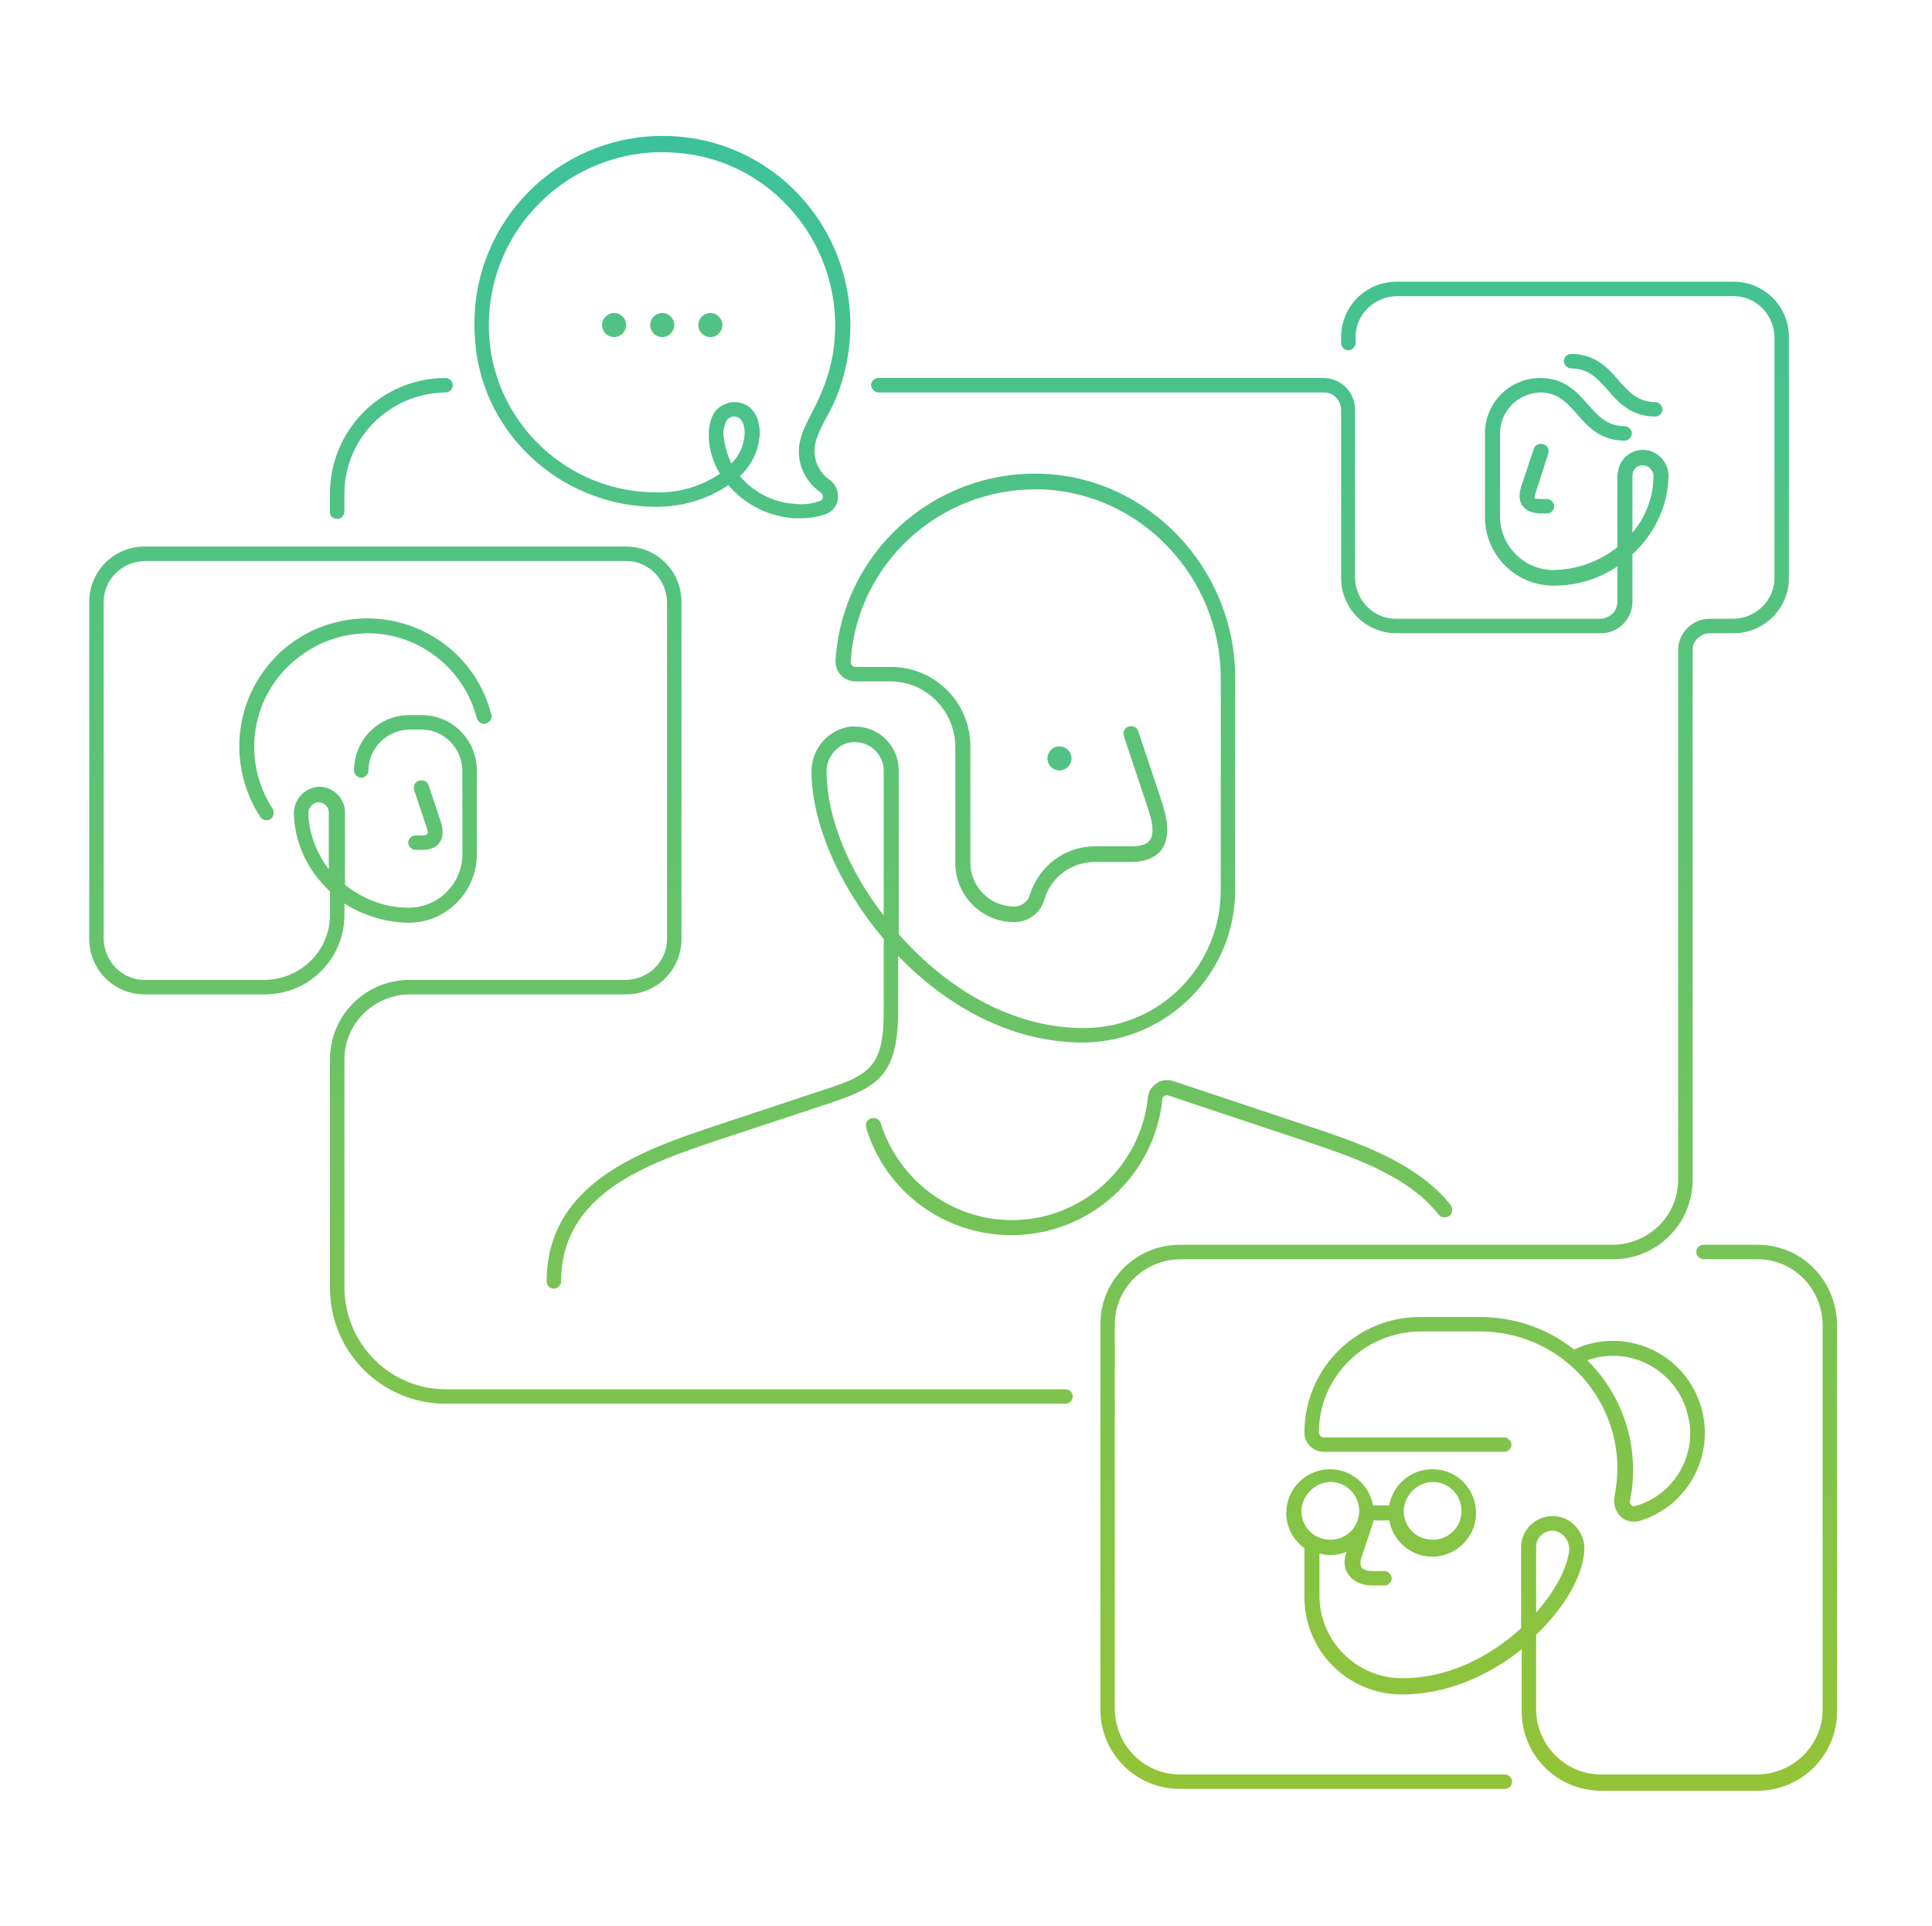 <svg width="321" height="320" viewBox="0 0 321 320" fill="none" xmlns="http://www.w3.org/2000/svg">
<path d="M177.027 230.8H74.027C64.827 230.8 57.327 223.3 57.227 214V176C57.227 170.1 62.027 165.3 68.027 165.2H104.027C109.127 165.2 113.227 161.1 113.227 156V100C113.227 94.9 109.127 90.8 104.027 90.8H24.027C18.927 90.8 14.827 94.9 14.827 100V156C14.827 161.1 18.927 165.2 24.027 165.2H44.027C51.327 165.2 57.227 159.3 57.227 152V150.1C60.327 152.1 64.027 153.2 67.727 153.3C74.027 153.4 79.127 148.3 79.227 142.1V128C79.227 122.9 75.127 118.8 70.027 118.8H68.027C62.927 118.8 58.827 122.9 58.827 128C58.827 128.7 59.427 129.2 60.027 129.2C60.627 129.2 61.227 128.6 61.227 128C61.227 124.3 64.227 121.3 68.027 121.2H70.027C73.727 121.2 76.727 124.2 76.827 128V141.9C76.827 146.8 72.827 150.8 67.927 150.8H67.827C64.027 150.8 60.327 149.4 57.327 147V135C57.327 132.7 55.427 130.7 53.027 130.7C52.827 130.7 52.527 130.7 52.327 130.8C50.327 131.2 48.827 133 48.827 135.1C48.927 139.7 50.827 144 54.027 147.3C54.327 147.6 54.527 147.8 54.827 148.1V152C54.827 157.9 50.027 162.7 44.027 162.8H24.027C20.327 162.8 17.327 159.8 17.227 156V100C17.227 96.3 20.227 93.3 24.027 93.2H104.027C107.727 93.2 110.727 96.2 110.827 100V156C110.827 159.7 107.827 162.7 104.027 162.8H68.027C60.727 162.8 54.827 168.7 54.827 176V214C54.827 224.6 63.427 233.2 74.027 233.2H177.027C177.727 233.2 178.227 232.6 178.227 232C178.227 231.4 177.727 230.8 177.027 230.8ZM51.227 135.1C51.227 134.3 51.827 133.5 52.627 133.3C52.727 133.3 52.827 133.3 52.927 133.3C53.327 133.3 53.727 133.4 54.027 133.7C54.427 134 54.627 134.5 54.627 135V144.4C52.627 141.8 51.327 138.5 51.227 135.1Z" fill="url(#paint0_linear_4_223)"/>
<path d="M70.027 138.8H69.027C68.327 138.8 67.827 139.4 67.827 140C67.827 140.6 68.427 141.2 69.027 141.2H70.027C71.127 141.2 72.327 141 73.027 140C73.727 139 73.627 137.6 73.227 136.5L71.227 130.5C71.027 129.8 70.327 129.5 69.627 129.7C68.927 129.9 68.627 130.6 68.827 131.3L70.827 137.3C71.127 138.2 71.127 138.3 71.027 138.5C70.827 138.8 70.227 138.8 70.027 138.8Z" fill="url(#paint1_linear_4_223)"/>
<path d="M168.027 205.2C181.027 205.2 191.827 195.4 193.127 182.6C193.127 182.4 193.227 182.2 193.427 182.1C193.627 182 193.827 181.9 194.127 182L216.327 189.4C224.127 192 233.927 195.2 239.027 201.8C239.427 202.3 240.227 202.4 240.827 202C241.327 201.6 241.427 200.8 241.027 200.2C235.427 193.1 225.327 189.7 217.127 187L194.927 179.6C194.027 179.3 192.927 179.4 192.127 180C191.327 180.5 190.827 181.4 190.727 182.3C189.527 193.9 179.727 202.7 168.127 202.7C158.127 202.7 149.327 196.1 146.327 186.6C146.127 185.9 145.427 185.6 144.727 185.8C144.027 186 143.727 186.7 143.927 187.4C147.127 198 156.927 205.2 168.027 205.2Z" fill="url(#paint2_linear_4_223)"/>
<path d="M134.927 181.7C133.927 182 132.827 182.4 131.627 182.8L118.927 187C107.027 191 90.827 196.4 90.827 212.9C90.827 213.6 91.427 214.1 92.027 214.1C92.627 214.1 93.227 213.5 93.227 212.9C93.227 198.1 107.927 193.2 119.627 189.3L132.327 185.1C133.527 184.7 134.527 184.4 135.627 184C145.227 180.9 149.227 179.6 149.227 167.9V158.8C157.227 167.1 167.927 173.2 179.927 173.2H180.127C194.027 173 205.227 161.7 205.227 147.8V112.6C205.227 94.4 190.727 79.2 172.927 78.7C155.027 78.2 139.927 91.9 138.827 109.7C138.727 111.5 140.027 113 141.827 113.2C141.927 113.2 141.927 113.2 142.027 113.2H147.927C153.827 113.2 158.627 118 158.727 124V143.4C158.727 148.8 163.127 153.2 168.527 153.2C170.827 153.2 172.927 151.7 173.527 149.4C174.627 145.7 178.027 143.2 181.927 143.2H187.927C190.327 143.2 192.027 142.5 193.027 141.1C194.227 139.4 194.227 137 193.127 133.5L189.127 121.5C188.927 120.8 188.227 120.5 187.527 120.7C186.827 120.9 186.527 121.6 186.727 122.3L190.727 134.3C191.627 136.9 191.727 138.7 191.027 139.6C190.527 140.3 189.527 140.6 187.927 140.6H181.927C176.927 140.6 172.627 143.9 171.127 148.6C170.827 149.8 169.727 150.6 168.527 150.6C164.427 150.6 161.227 147.3 161.227 143.3V124C161.227 116.7 155.327 110.8 148.027 110.8H142.127C141.727 110.8 141.327 110.5 141.327 110C142.327 93.8 155.827 81.3 172.027 81.3C172.327 81.3 172.627 81.3 172.927 81.3C189.427 81.8 202.827 95.8 202.827 112.7V147.9C202.827 160.4 192.827 170.7 180.227 170.8H180.027C169.527 170.8 158.927 165.6 150.227 156.2C149.927 155.9 149.627 155.5 149.327 155.2V128C149.327 124 146.127 120.7 142.027 120.7C141.827 120.7 141.527 120.7 141.327 120.7C137.527 121.2 134.727 124.5 134.827 128.4C134.927 136.8 139.427 147.3 146.827 156V168C146.827 177.9 144.227 178.7 134.927 181.7ZM137.327 128.4C137.227 125.9 139.027 123.6 141.527 123.3C141.727 123.3 141.827 123.3 142.027 123.3C143.227 123.3 144.327 123.7 145.227 124.5C146.227 125.4 146.827 126.7 146.827 128V152.1C140.927 144.5 137.427 135.8 137.327 128.4Z" fill="url(#paint3_linear_4_223)"/>
<path d="M56.027 86.2C56.727 86.2 57.227 85.6 57.227 85V82C57.227 72.8 64.727 65.3 74.027 65.2C74.727 65.2 75.227 64.6 75.227 64C75.227 63.3 74.627 62.8 74.027 62.8C63.427 62.8 54.827 71.4 54.827 82V85C54.727 85.7 55.327 86.2 56.027 86.2Z" fill="url(#paint4_linear_4_223)"/>
<path d="M146.027 65.2H220.027C221.527 65.2 222.727 66.4 222.827 68V96C222.827 101.1 226.927 105.2 232.027 105.2H266.027C268.927 105.2 271.227 102.8 271.227 100V92.1C271.527 91.8 271.727 91.6 272.027 91.3C275.227 88 277.127 83.7 277.227 79.1C277.227 77 275.727 75.2 273.727 74.8C271.427 74.4 269.227 75.9 268.827 78.3C268.827 78.5 268.727 78.8 268.727 79V90.9C265.727 93.3 262.027 94.6 258.227 94.7H258.127C253.227 94.7 249.227 90.7 249.227 85.8V72C249.227 68.3 252.227 65.3 255.927 65.2C258.827 65.2 260.327 66.9 262.027 68.8C263.827 70.9 265.927 73.2 269.927 73.2C270.627 73.2 271.127 72.6 271.127 72C271.127 71.4 270.527 70.8 269.927 70.8C267.027 70.8 265.527 69.1 263.827 67.2C262.027 65.1 259.927 62.8 255.927 62.8C250.827 62.8 246.727 66.9 246.727 72V85.9C246.727 92.2 251.827 97.3 258.127 97.3H258.227C261.927 97.3 265.627 96.2 268.727 94.1V100C268.727 101.5 267.527 102.7 265.927 102.8H231.927C228.227 102.8 225.227 99.8 225.127 96V68C225.127 65.1 222.727 62.8 219.927 62.8H145.927C145.227 62.8 144.727 63.4 144.727 64C144.827 64.7 145.327 65.2 146.027 65.2ZM271.227 79C271.227 78.5 271.427 78 271.827 77.7C272.127 77.4 272.527 77.3 272.927 77.3C273.927 77.3 274.627 78.1 274.727 79V79.1C274.727 82.5 273.427 85.9 271.227 88.5V79Z" fill="url(#paint5_linear_4_223)"/>
<path d="M257.227 75.4C257.427 74.7 257.127 74 256.427 73.8C255.727 73.6 255.027 73.9 254.827 74.6L252.827 80.6C252.427 81.7 252.227 83.1 253.027 84.1C253.727 85 254.927 85.3 256.027 85.3H257.027C257.727 85.3 258.227 84.7 258.227 84.1C258.227 83.5 257.627 82.9 257.027 82.9H256.027C255.827 82.9 255.127 82.9 255.027 82.8C254.927 82.7 254.927 82.5 255.227 81.6L257.227 75.4Z" fill="url(#paint6_linear_4_223)"/>
<path d="M267.127 64.8C268.927 66.9 271.027 69.2 275.027 69.2C275.727 69.2 276.227 68.6 276.227 68C276.227 67.4 275.627 66.8 275.027 66.8C272.127 66.8 270.627 65.1 268.927 63.2C267.127 61.1 265.027 58.8 261.027 58.8C260.327 58.8 259.827 59.4 259.827 60C259.827 60.6 260.427 61.2 261.027 61.2C263.927 61.2 265.427 62.9 267.127 64.8Z" fill="url(#paint7_linear_4_223)"/>
<path d="M292.027 206.8H283.027C282.327 206.8 281.827 207.4 281.827 208C281.827 208.6 282.427 209.2 283.027 209.2H292.027C297.927 209.2 302.727 214 302.827 220V284C302.827 289.9 298.027 294.7 292.027 294.8H266.027C260.127 294.8 255.327 290 255.227 284.1V271.6C259.927 267.1 263.027 261.8 263.227 257.6C263.427 254.8 261.327 252.2 258.527 251.9C255.627 251.6 253.027 253.7 252.727 256.6C252.727 256.8 252.727 257 252.727 257.1V270.5C247.627 275.2 240.527 278.9 232.727 278.8C225.227 278.7 219.227 272.5 219.227 265.1V258.1C220.727 258.5 222.327 258.4 223.727 257.8C223.227 259.1 223.227 260.6 224.127 261.7C225.027 262.9 226.527 263.4 228.027 263.4H230.027C230.727 263.4 231.227 262.8 231.227 262.2C231.227 261.6 230.627 261 230.027 261H228.027C227.327 261 226.627 260.9 226.227 260.4C225.927 259.9 226.027 259.3 226.227 258.7L228.227 252.7H228.127V252.6H230.827C231.527 256.5 235.227 259.2 239.227 258.5C243.127 257.8 245.827 254.1 245.127 250.1C244.427 246.1 240.727 243.5 236.727 244.2C233.727 244.7 231.327 247.1 230.827 250.1H228.127C227.427 246.2 223.727 243.5 219.727 244.2C215.827 244.9 213.127 248.6 213.827 252.6C214.127 254.5 215.227 256.1 216.727 257.2V265.3C216.727 274.2 223.827 281.4 232.727 281.5C240.227 281.6 247.327 278.4 252.827 274V284.3C252.827 291.6 258.727 297.5 266.027 297.5H292.027C299.327 297.5 305.227 291.6 305.227 284.3V220.3C305.227 212.7 299.327 206.8 292.027 206.8ZM238.027 246.2C240.627 246.2 242.827 248.3 242.827 251C242.827 253.7 240.727 255.8 238.027 255.8C235.327 255.8 233.227 253.7 233.227 251C233.327 248.4 235.427 246.3 238.027 246.2ZM221.027 246.2C223.627 246.2 225.827 248.3 225.827 251C225.827 253.7 223.727 255.8 221.027 255.8C218.327 255.8 216.227 253.7 216.227 251C216.327 248.4 218.427 246.3 221.027 246.2ZM255.227 257C255.227 256.2 255.527 255.5 256.127 255C256.627 254.5 257.327 254.3 257.927 254.3C258.027 254.3 258.127 254.3 258.227 254.3C259.727 254.6 260.727 255.9 260.727 257.4C260.527 260.2 258.527 264.2 255.227 267.9V257Z" fill="url(#paint8_linear_4_223)"/>
<path d="M250.027 294.8H196.027C190.127 294.8 185.327 290 185.227 284V220C185.227 214.1 190.027 209.3 196.027 209.2H268.027C275.327 209.2 281.227 203.3 281.227 196V108C281.227 106.5 282.427 105.3 284.027 105.2H288.027C293.127 105.2 297.227 101.1 297.227 96V56C297.227 50.9 293.127 46.8 288.027 46.8H232.027C226.927 46.8 222.827 50.9 222.827 56V57C222.827 57.7 223.427 58.2 224.027 58.2C224.627 58.2 225.227 57.6 225.227 57V56C225.227 52.3 228.227 49.3 232.027 49.2H288.027C291.727 49.2 294.727 52.2 294.827 56V96C294.827 99.7 291.827 102.7 288.027 102.8H284.027C281.127 102.8 278.827 105.2 278.827 108V196C278.827 201.9 274.027 206.7 268.027 206.8H196.027C188.727 206.8 182.827 212.7 182.827 220V284C182.827 291.3 188.727 297.2 196.027 297.2H250.027C250.727 297.2 251.227 296.6 251.227 296C251.227 295.4 250.727 294.8 250.027 294.8Z" fill="url(#paint9_linear_4_223)"/>
<path d="M269.227 251.9C269.827 252.5 270.627 252.8 271.427 252.8C271.727 252.8 272.027 252.8 272.327 252.7C280.427 250.3 285.027 241.8 282.627 233.7C280.227 225.6 271.727 221 263.627 223.4C262.927 223.6 262.227 223.9 261.527 224.2C257.127 220.7 251.627 218.8 245.927 218.8H235.927C225.327 218.8 216.727 227.4 216.727 238C216.727 239.8 218.227 241.2 219.927 241.2H249.927C250.627 241.2 251.127 240.6 251.127 240C251.127 239.4 250.527 238.8 249.927 238.8H219.927C219.527 238.8 219.227 238.5 219.127 238C219.127 228.8 226.627 221.3 235.927 221.2H245.927C258.527 221.2 268.727 231.4 268.727 244C268.727 245.6 268.527 247.2 268.227 248.8C268.027 249.9 268.427 251.1 269.227 251.9ZM263.727 226C270.327 223.6 277.627 227.1 280.027 233.7C280.327 234.6 280.527 235.5 280.727 236.4C281.527 242.6 277.727 248.5 271.727 250.2C271.427 250.3 271.227 250.2 271.027 250C270.827 249.8 270.727 249.5 270.827 249.3C272.527 240.9 269.927 232.1 263.727 226Z" fill="url(#paint10_linear_4_223)"/>
<path d="M61.027 105.2C69.627 105.2 77.027 111 79.227 119.3C79.427 120 80.127 120.4 80.727 120.2C81.427 120 81.827 119.3 81.627 118.7C78.727 107.3 67.127 100.5 55.727 103.4C44.327 106.3 37.527 117.9 40.427 129.3C41.027 131.6 41.927 133.7 43.227 135.7C43.627 136.3 44.427 136.4 44.927 136.1C45.427 135.8 45.627 134.9 45.327 134.4C39.627 125.7 42.027 114.1 50.727 108.4C53.827 106.3 57.327 105.3 61.027 105.2Z" fill="url(#paint11_linear_4_223)"/>
<path d="M109.027 84.2C113.327 84.2 117.427 83 121.027 80.6C123.727 83.8 127.627 85.8 131.927 86.1C132.327 86.1 132.727 86.1 133.027 86.1C134.427 86.1 135.827 85.9 137.227 85.4C138.327 85 139.127 84 139.227 82.8C139.327 81.6 138.827 80.4 137.827 79.7C136.227 78.6 135.327 76.8 135.327 74.9C135.327 73.2 136.127 71.6 137.227 69.5C139.027 66.4 140.227 63 140.827 59.4C142.327 50.7 140.127 41.7 134.727 34.7C129.427 27.8 121.427 23.4 112.827 22.7C95.627 21.2 80.427 33.9 78.927 51.1C78.727 53.8 78.827 56.4 79.227 59.1C81.527 73.5 94.327 84.2 109.027 84.2ZM121.527 77C120.927 75.8 120.527 74.5 120.327 73.1C120.027 71.9 120.227 70.7 120.827 69.7C121.127 69.4 121.527 69.2 121.927 69.2C123.427 69.2 123.727 70.9 123.727 72C123.627 73.9 122.927 75.6 121.527 77ZM88.927 34.5C94.927 28 103.727 24.6 112.527 25.4C120.527 26 127.827 30 132.727 36.4C137.727 42.9 139.727 51.1 138.327 59.1C137.727 62.4 136.527 65.5 134.927 68.5C133.727 70.8 132.727 72.8 132.727 75C132.727 77.7 134.127 80.3 136.327 81.8C136.627 82 136.727 82.3 136.727 82.6C136.727 82.9 136.527 83.1 136.327 83.2C134.927 83.7 133.527 83.9 132.027 83.7C128.527 83.5 125.227 81.8 122.927 79.1C124.927 77.3 126.127 74.7 126.227 72C126.227 68.1 123.927 66.8 122.027 66.8C120.927 66.8 119.827 67.3 119.027 68.1C118.327 68.9 117.527 70.5 117.827 73.5C118.027 75.3 118.627 77.1 119.627 78.7C116.527 80.8 112.827 81.9 109.027 81.8C95.527 81.8 84.027 72.1 81.627 58.9C80.127 50 82.827 41 88.927 34.5Z" fill="url(#paint12_linear_4_223)"/>
<path d="M176.027 128C177.132 128 178.027 127.105 178.027 126C178.027 124.895 177.132 124 176.027 124C174.923 124 174.027 124.895 174.027 126C174.027 127.105 174.923 128 176.027 128Z" fill="#50C384"/>
<path d="M102.027 56C103.132 56 104.027 55.105 104.027 54C104.027 52.895 103.132 52 102.027 52C100.923 52 100.027 52.895 100.027 54C100.027 55.105 100.923 56 102.027 56Z" fill="#50C384"/>
<path d="M110.027 56C111.132 56 112.027 55.105 112.027 54C112.027 52.895 111.132 52 110.027 52C108.923 52 108.027 52.895 108.027 54C108.027 55.105 108.923 56 110.027 56Z" fill="#50C384"/>
<path d="M118.027 56C119.132 56 120.027 55.105 120.027 54C120.027 52.895 119.132 52 118.027 52C116.923 52 116.027 52.895 116.027 54C116.027 55.105 116.923 56 118.027 56Z" fill="#50C384"/>
<defs>
<linearGradient id="paint0_linear_4_223" x1="160.027" y1="22.58" x2="160.027" y2="297.5" gradientUnits="userSpaceOnUse">
<stop stop-color="#3CC29A"/>
<stop offset="1" stop-color="#93C437"/>
</linearGradient>
<linearGradient id="paint1_linear_4_223" x1="160.027" y1="22.58" x2="160.027" y2="297.5" gradientUnits="userSpaceOnUse">
<stop stop-color="#3CC29A"/>
<stop offset="1" stop-color="#93C437"/>
</linearGradient>
<linearGradient id="paint2_linear_4_223" x1="160.027" y1="22.58" x2="160.027" y2="297.5" gradientUnits="userSpaceOnUse">
<stop stop-color="#3CC29A"/>
<stop offset="1" stop-color="#93C437"/>
</linearGradient>
<linearGradient id="paint3_linear_4_223" x1="160.027" y1="22.58" x2="160.027" y2="297.5" gradientUnits="userSpaceOnUse">
<stop stop-color="#3CC29A"/>
<stop offset="1" stop-color="#93C437"/>
</linearGradient>
<linearGradient id="paint4_linear_4_223" x1="160.027" y1="22.58" x2="160.027" y2="297.5" gradientUnits="userSpaceOnUse">
<stop stop-color="#3CC29A"/>
<stop offset="1" stop-color="#93C437"/>
</linearGradient>
<linearGradient id="paint5_linear_4_223" x1="160.027" y1="22.58" x2="160.027" y2="297.5" gradientUnits="userSpaceOnUse">
<stop stop-color="#3CC29A"/>
<stop offset="1" stop-color="#93C437"/>
</linearGradient>
<linearGradient id="paint6_linear_4_223" x1="160.027" y1="22.58" x2="160.027" y2="297.5" gradientUnits="userSpaceOnUse">
<stop stop-color="#3CC29A"/>
<stop offset="1" stop-color="#93C437"/>
</linearGradient>
<linearGradient id="paint7_linear_4_223" x1="160.027" y1="22.58" x2="160.027" y2="297.5" gradientUnits="userSpaceOnUse">
<stop stop-color="#3CC29A"/>
<stop offset="1" stop-color="#93C437"/>
</linearGradient>
<linearGradient id="paint8_linear_4_223" x1="160.027" y1="22.58" x2="160.027" y2="297.5" gradientUnits="userSpaceOnUse">
<stop stop-color="#3CC29A"/>
<stop offset="1" stop-color="#93C437"/>
</linearGradient>
<linearGradient id="paint9_linear_4_223" x1="160.027" y1="22.58" x2="160.027" y2="297.5" gradientUnits="userSpaceOnUse">
<stop stop-color="#3CC29A"/>
<stop offset="1" stop-color="#93C437"/>
</linearGradient>
<linearGradient id="paint10_linear_4_223" x1="160.027" y1="22.58" x2="160.027" y2="297.5" gradientUnits="userSpaceOnUse">
<stop stop-color="#3CC29A"/>
<stop offset="1" stop-color="#93C437"/>
</linearGradient>
<linearGradient id="paint11_linear_4_223" x1="160.027" y1="22.58" x2="160.027" y2="297.5" gradientUnits="userSpaceOnUse">
<stop stop-color="#3CC29A"/>
<stop offset="1" stop-color="#93C437"/>
</linearGradient>
<linearGradient id="paint12_linear_4_223" x1="160.027" y1="22.58" x2="160.027" y2="297.5" gradientUnits="userSpaceOnUse">
<stop stop-color="#3CC29A"/>
<stop offset="1" stop-color="#93C437"/>
</linearGradient>
</defs>
</svg>
